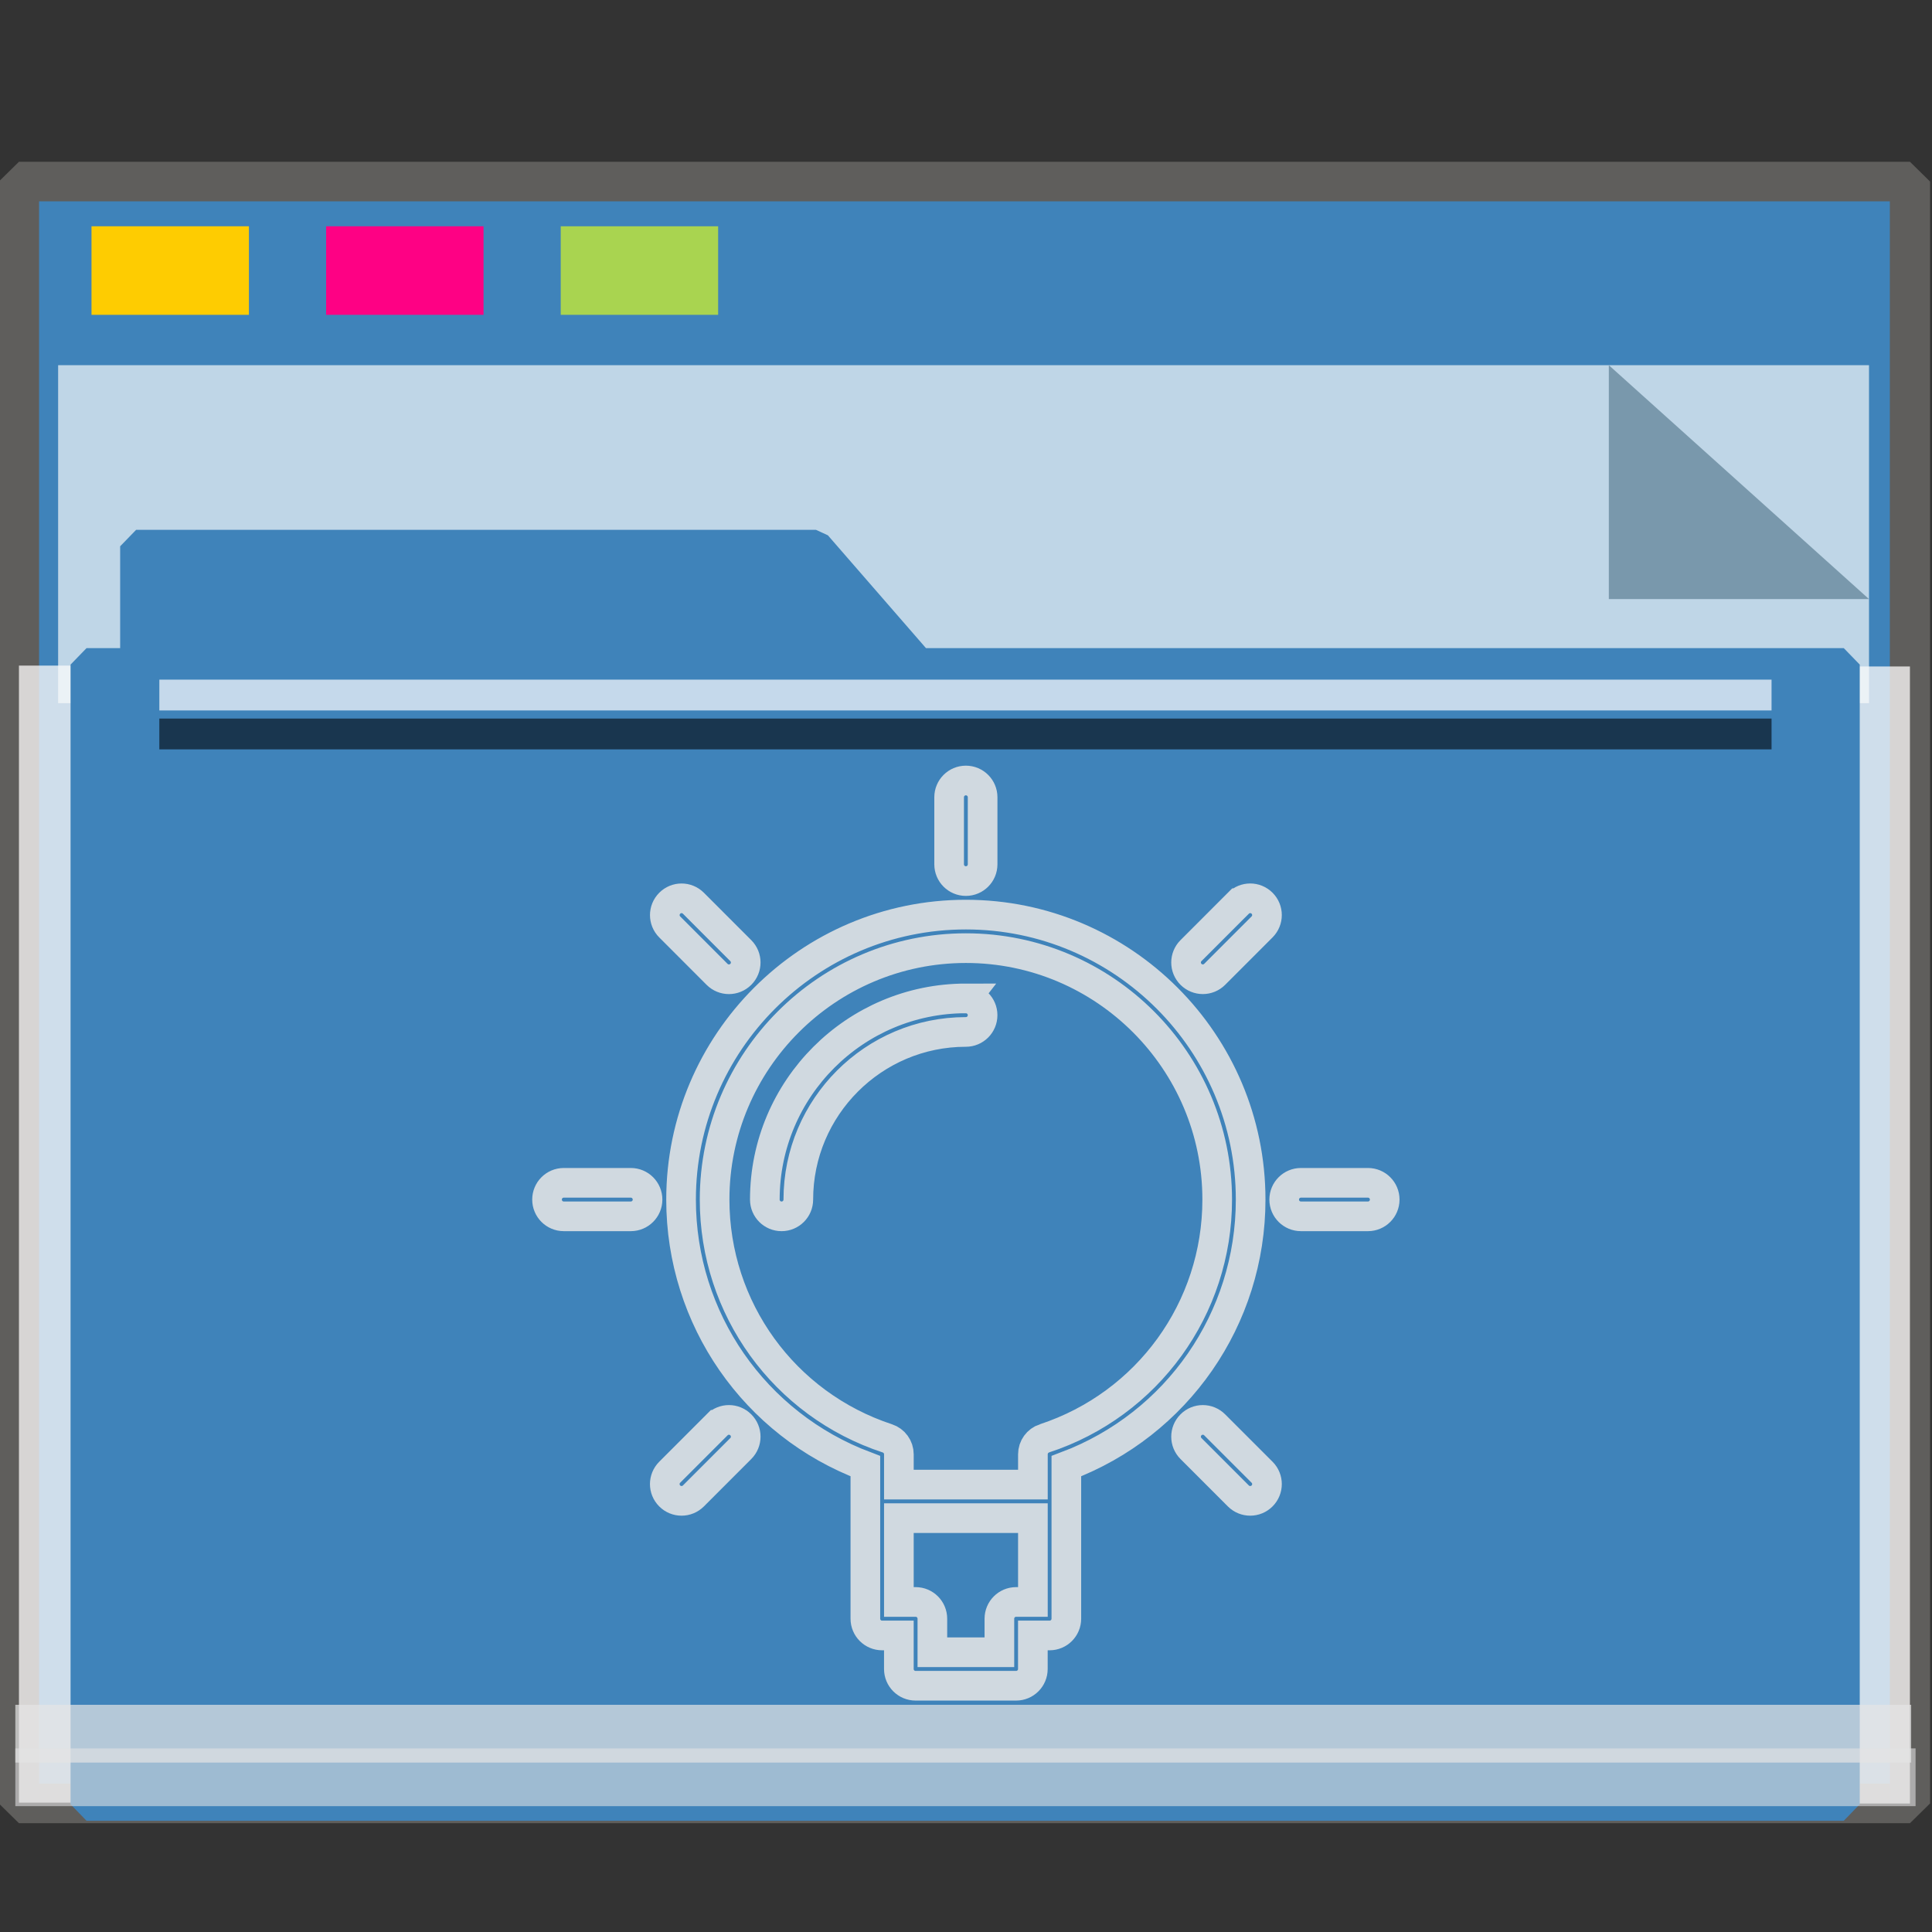<?xml version="1.0" encoding="UTF-8" standalone="no"?>
<!-- Created with Inkscape (http://www.inkscape.org/) -->

<svg
   xmlns:dc="http://purl.org/dc/elements/1.1/"
   xmlns:cc="http://creativecommons.org/ns#"
   xmlns:rdf="http://www.w3.org/1999/02/22-rdf-syntax-ns#"
   xmlns:svg="http://www.w3.org/2000/svg"
   xmlns="http://www.w3.org/2000/svg"
   xmlns:sodipodi="http://sodipodi.sourceforge.net/DTD/sodipodi-0.dtd"
   xmlns:inkscape="http://www.inkscape.org/namespaces/inkscape"
   width="64px"
   height="64px"
   viewBox="0 0 64 64"
   version="1.1"
   id="SVGRoot"
   sodipodi:docname="folder-idea.svg"
   inkscape:version="0.92.2 2405546, 2018-03-11">
  <rect x="0" y="0" width="64" height="64" fill="#333333" stroke="none"/>
  <sodipodi:namedview
     id="base"
     pagecolor="#E5E5E5"
     bordercolor="#666666"
     borderopacity="1.0"
     inkscape:pageopacity="0.0"
     inkscape:pageshadow="2"
     inkscape:zoom="10.889077"
     inkscape:cx="17.36622"
     inkscape:cy="32.603412"
     inkscape:document-units="px"
     inkscape:current-layer="g852"
     showgrid="false"
     inkscape:showpageshadow="false"
     inkscape:pagecheckerboard="false"
     units="px"
     inkscape:window-width="1920"
     inkscape:window-height="994"
     inkscape:window-x="0"
     inkscape:window-y="21"
     inkscape:window-maximized="1"
     inkscape:lockguides="true"
     inkscape:grid-bbox="true"
     inkscape:snap-object-midpoints="true"
     inkscape:snap-page="true"
     inkscape:snap-grids="false"
     inkscape:snap-to-guides="false"
     inkscape:snap-global="false" />
  <defs
     id="defs2" />
  <g
     id="layer1"
     inkscape:groupmode="layer"
     inkscape:label="Layer 1">
    <g
       id="g938"
       transform="matrix(0.984,0,0,0.963,-3.199,-18.562)">
      <g
         id="g1521"
         transform="matrix(0.995,0,0,1,0.645,-1.038)">
        <g
           id="g852">
          <rect
             y="26.559"
             x="3.26"
             height="55.79"
             width="63.981"
             id="rect817"
             style="opacity:1;fill:#3F83BA;fill-opacity:1;fill-rule:nonzero;stroke:#5f5e5c;stroke-width:1.361;stroke-linecap:square;stroke-linejoin:bevel;stroke-miterlimit:4;stroke-dasharray:none;stroke-opacity:1;paint-order:markers stroke fill" />
          <rect
             transform="rotate(90)"
             style="opacity:1;fill:#fefbfb;fill-opacity:0.755;fill-rule:nonzero;stroke:none;stroke-width:0.069;stroke-linecap:square;stroke-linejoin:bevel;stroke-miterlimit:4;stroke-dasharray:none;stroke-opacity:0.796;paint-order:markers stroke fill"
             id="rect1500"
             width="39.113"
             height="1.928"
             x="43.239"
             y="-67.24" />
          <rect
             y="-5.875"
             x="43.209"
             height="2.615"
             width="39.113"
             id="rect1498"
             style="opacity:1;fill:#fefbfb;fill-opacity:0.755;fill-rule:nonzero;stroke:none;stroke-width:0.081;stroke-linecap:square;stroke-linejoin:bevel;stroke-miterlimit:4;stroke-dasharray:none;stroke-opacity:0.796;paint-order:markers stroke fill"
             transform="rotate(90)" />
          <g
             style="opacity:0.693"
             transform="matrix(0.267,0,0,0.377,-8.229,12.423)"
             id="g851">
            <path
               inkscape:connector-curvature="0"
               style="opacity:1;fill:#f8fafa;fill-opacity:1;fill-rule:nonzero;stroke:none;stroke-width:0.67;stroke-linecap:square;stroke-linejoin:bevel;stroke-miterlimit:4;stroke-dasharray:none;stroke-opacity:0.796;paint-order:markers stroke fill"
               d="M 47.996,54.25 H 277.469 V 85.091 H 47.996 Z"
               id="rect831" />
            <path
               style="opacity:1;fill:#93a2a5;fill-opacity:1;fill-rule:nonzero;stroke:none;stroke-width:0.211;stroke-linecap:square;stroke-linejoin:bevel;stroke-miterlimit:4;stroke-dasharray:none;stroke-opacity:0.796;paint-order:markers stroke fill"
               d="M 277.469,75.592 244.5,54.25 v 21.342 z"
               id="path1496"
               inkscape:connector-curvature="0"
               sodipodi:nodetypes="cccc" />
          </g>
          <g
             id="g1484"
             style="fill:#3F83BA;fill-opacity:1;stroke:#3F83BA;stroke-width:1.162;stroke-miterlimit:4;stroke-dasharray:none;stroke-opacity:1"
             transform="matrix(0.929,0,0,0.974,2.527,4.016)">
            <path
               sodipodi:nodetypes="cccccccccc"
               id="rect821"
               style="opacity:1;fill:#3F83BA;fill-opacity:1;fill-rule:nonzero;stroke:#3F83BA;stroke-width:1.162;stroke-linecap:square;stroke-linejoin:bevel;stroke-miterlimit:4;stroke-dasharray:none;stroke-opacity:1;paint-order:markers stroke fill"
               d="m 5.056,36.026 h 24.762 l 3.746,4.178 H 5.056 Z M 3.25,40.204 h 64 v 40.251 h -64 z"
               inkscape:connector-curvature="0" />
          </g>
          <rect
             style="opacity:1;fill:#ffcc00;fill-opacity:0.993;fill-rule:nonzero;stroke:none;stroke-width:0.477;stroke-linecap:square;stroke-linejoin:bevel;stroke-miterlimit:4;stroke-dasharray:none;stroke-opacity:1;paint-order:markers stroke fill"
             id="rect825"
             width="5.326"
             height="3.046"
             x="5.715"
             y="28.097" />
          <rect
             y="28.097"
             x="13.653"
             height="3.046"
             width="5.326"
             id="rect827"
             style="opacity:1;fill:#ff0084;fill-opacity:0.993;fill-rule:nonzero;stroke:none;stroke-width:0.477;stroke-linecap:square;stroke-linejoin:bevel;stroke-miterlimit:4;stroke-dasharray:none;stroke-opacity:1;paint-order:markers stroke fill" />
          <rect
             style="opacity:1;fill:#aad450;fill-opacity:0.993;fill-rule:nonzero;stroke:none;stroke-width:0.477;stroke-linecap:square;stroke-linejoin:bevel;stroke-miterlimit:4;stroke-dasharray:none;stroke-opacity:1;paint-order:markers stroke fill"
             id="rect829"
             width="5.326"
             height="3.046"
             x="21.591"
             y="28.097" />
          <rect
             style="opacity:0.704;fill:#E5E5E5;fill-opacity:0.997;fill-rule:nonzero;stroke:none;stroke-width:0.09;stroke-linecap:square;stroke-linejoin:bevel;stroke-miterlimit:4;stroke-dasharray:none;stroke-opacity:0.796;paint-order:markers stroke fill"
             id="rect855"
             width="64.144"
             height="1.987"
             x="3.138"
             y="78.957" />
          <rect
             y="80.456"
             x="3.138"
             height="1.987"
             width="64.293"
             id="rect853"
             style="opacity:0.597;fill:#E5E5E5;fill-opacity:0.969;fill-rule:nonzero;stroke:none;stroke-width:0.09;stroke-linecap:square;stroke-linejoin:bevel;stroke-miterlimit:4;stroke-dasharray:none;stroke-opacity:0.796;paint-order:markers stroke fill" />
          <rect
             style="opacity:0.704;fill:#fcfdff;fill-opacity:1;fill-rule:nonzero;stroke:none;stroke-width:0.061;stroke-linecap:square;stroke-linejoin:bevel;stroke-miterlimit:4;stroke-dasharray:none;stroke-opacity:0.796;paint-order:markers stroke fill"
             id="rect1504"
             width="54.548"
             height="1.06"
             x="8.01"
             y="43.692" />
          <rect
             y="45.031"
             x="8.01"
             height="1.06"
             width="54.548"
             id="rect1523"
             style="opacity:0.597;fill:#000207;fill-opacity:1;fill-rule:nonzero;stroke:none;stroke-width:0.061;stroke-linecap:square;stroke-linejoin:bevel;stroke-miterlimit:4;stroke-dasharray:none;stroke-opacity:0.796;paint-order:markers stroke fill" />
          <g
             transform="matrix(0.807,0,0,0.821,-40.724,-632.899)"
             id="idea"
             style="fill:none;stroke:#E5E5E5;stroke-width:1.243;stroke-miterlimit:4;stroke-dasharray:none;stroke-opacity:0.87">
            <path
               inkscape:connector-curvature="0"
               id="path3412"
               style="fill:none;fill-opacity:1;stroke:#E5E5E5;stroke-width:1.243;stroke-miterlimit:4;stroke-dasharray:none;stroke-opacity:0.87"
               d="m 94.204,837.462 c -4.648,0 -8.429,3.781 -8.429,8.429 0,0.388 0.314,0.702 0.702,0.702 0.388,0 0.702,-0.314 0.702,-0.702 0,-3.873 3.151,-7.024 7.024,-7.024 0.388,0 0.702,-0.314 0.702,-0.702 0,-0.388 -0.314,-0.702 -0.702,-0.702 z M 83.773,836.454 c 0.137,0.137 0.317,0.206 0.497,0.206 0.18,0 0.36,-0.069 0.497,-0.206 0.275,-0.275 0.275,-0.719 0,-0.993 l -1.986,-1.986 c -0.275,-0.275 -0.719,-0.275 -0.993,0 -0.275,0.275 -0.275,0.719 0,0.993 z m 20.862,18.875 c -0.275,-0.275 -0.719,-0.275 -0.993,0 -0.275,0.275 -0.275,0.719 0,0.993 l 1.986,1.986 c 0.137,0.137 0.317,0.206 0.497,0.206 0.18,0 0.36,-0.069 0.497,-0.206 0.275,-0.275 0.275,-0.719 0,-0.993 z m -20.862,0 -1.986,1.986 c -0.275,0.275 -0.275,0.719 0,0.993 0.137,0.137 0.317,0.206 0.497,0.206 0.18,0 0.36,-0.069 0.497,-0.206 l 1.986,-1.986 c 0.275,-0.275 0.275,-0.719 0,-0.993 -0.275,-0.275 -0.719,-0.275 -0.993,0 z m 21.855,-21.855 -1.986,1.986 c -0.275,0.275 -0.275,0.719 0,0.993 0.137,0.137 0.317,0.206 0.497,0.206 0.18,0 0.36,-0.069 0.497,-0.206 l 1.986,-1.986 c 0.275,-0.275 0.275,-0.719 0,-0.993 -0.275,-0.275 -0.719,-0.274 -0.993,0 z m -25.472,11.715 h -2.81 c -0.388,0 -0.702,0.314 -0.702,0.702 0,0.388 0.314,0.702 0.702,0.702 h 2.81 c 0.388,0 0.702,-0.314 0.702,-0.702 0,-0.388 -0.314,-0.702 -0.702,-0.702 z m 30.906,0 h -2.81 c -0.388,0 -0.702,0.314 -0.702,0.702 0,0.388 0.314,0.702 0.702,0.702 h 2.81 c 0.388,0 0.702,-0.314 0.702,-0.702 0,-0.388 -0.314,-0.702 -0.702,-0.702 z M 94.204,832.546 c 0.388,0 0.702,-0.314 0.702,-0.702 v -2.81 c 0,-0.388 -0.314,-0.702 -0.702,-0.702 -0.388,0 -0.702,0.314 -0.702,0.702 v 2.81 c 0,0.388 0.314,0.702 0.702,0.702 z m 0,1.405 c -6.584,0 -11.941,5.357 -11.941,11.941 0,4.996 3.084,9.421 7.727,11.168 v 6.392 c 0,0.388 0.314,0.702 0.702,0.702 h 0.702 v 1.405 c 0,0.388 0.314,0.702 0.702,0.702 h 4.214 c 0.388,0 0.702,-0.314 0.702,-0.702 v -1.405 h 0.702 c 0.388,0 0.702,-0.314 0.702,-0.702 v -6.392 c 4.642,-1.748 7.727,-6.173 7.727,-11.168 0,-6.584 -5.357,-11.941 -11.941,-11.941 z m 2.107,28.799 c -0.388,0 -0.702,0.314 -0.702,0.702 v 1.405 h -2.81 v -1.405 c 0,-0.388 -0.314,-0.702 -0.702,-0.702 h -0.702 v -3.512 h 5.619 v 3.512 z m 1.186,-6.854 c -0.289,0.095 -0.483,0.365 -0.483,0.667 v 1.27 h -5.619 v -1.27 c 0,-0.303 -0.195,-0.572 -0.483,-0.667 -4.332,-1.424 -7.243,-5.445 -7.243,-10.004 0,-5.81 4.727,-10.536 10.536,-10.536 5.81,0 10.536,4.727 10.536,10.536 0,4.559 -2.911,8.579 -7.243,10.004 z" />
          </g>
        </g>
      </g>
    </g>
  </g>
</svg>
